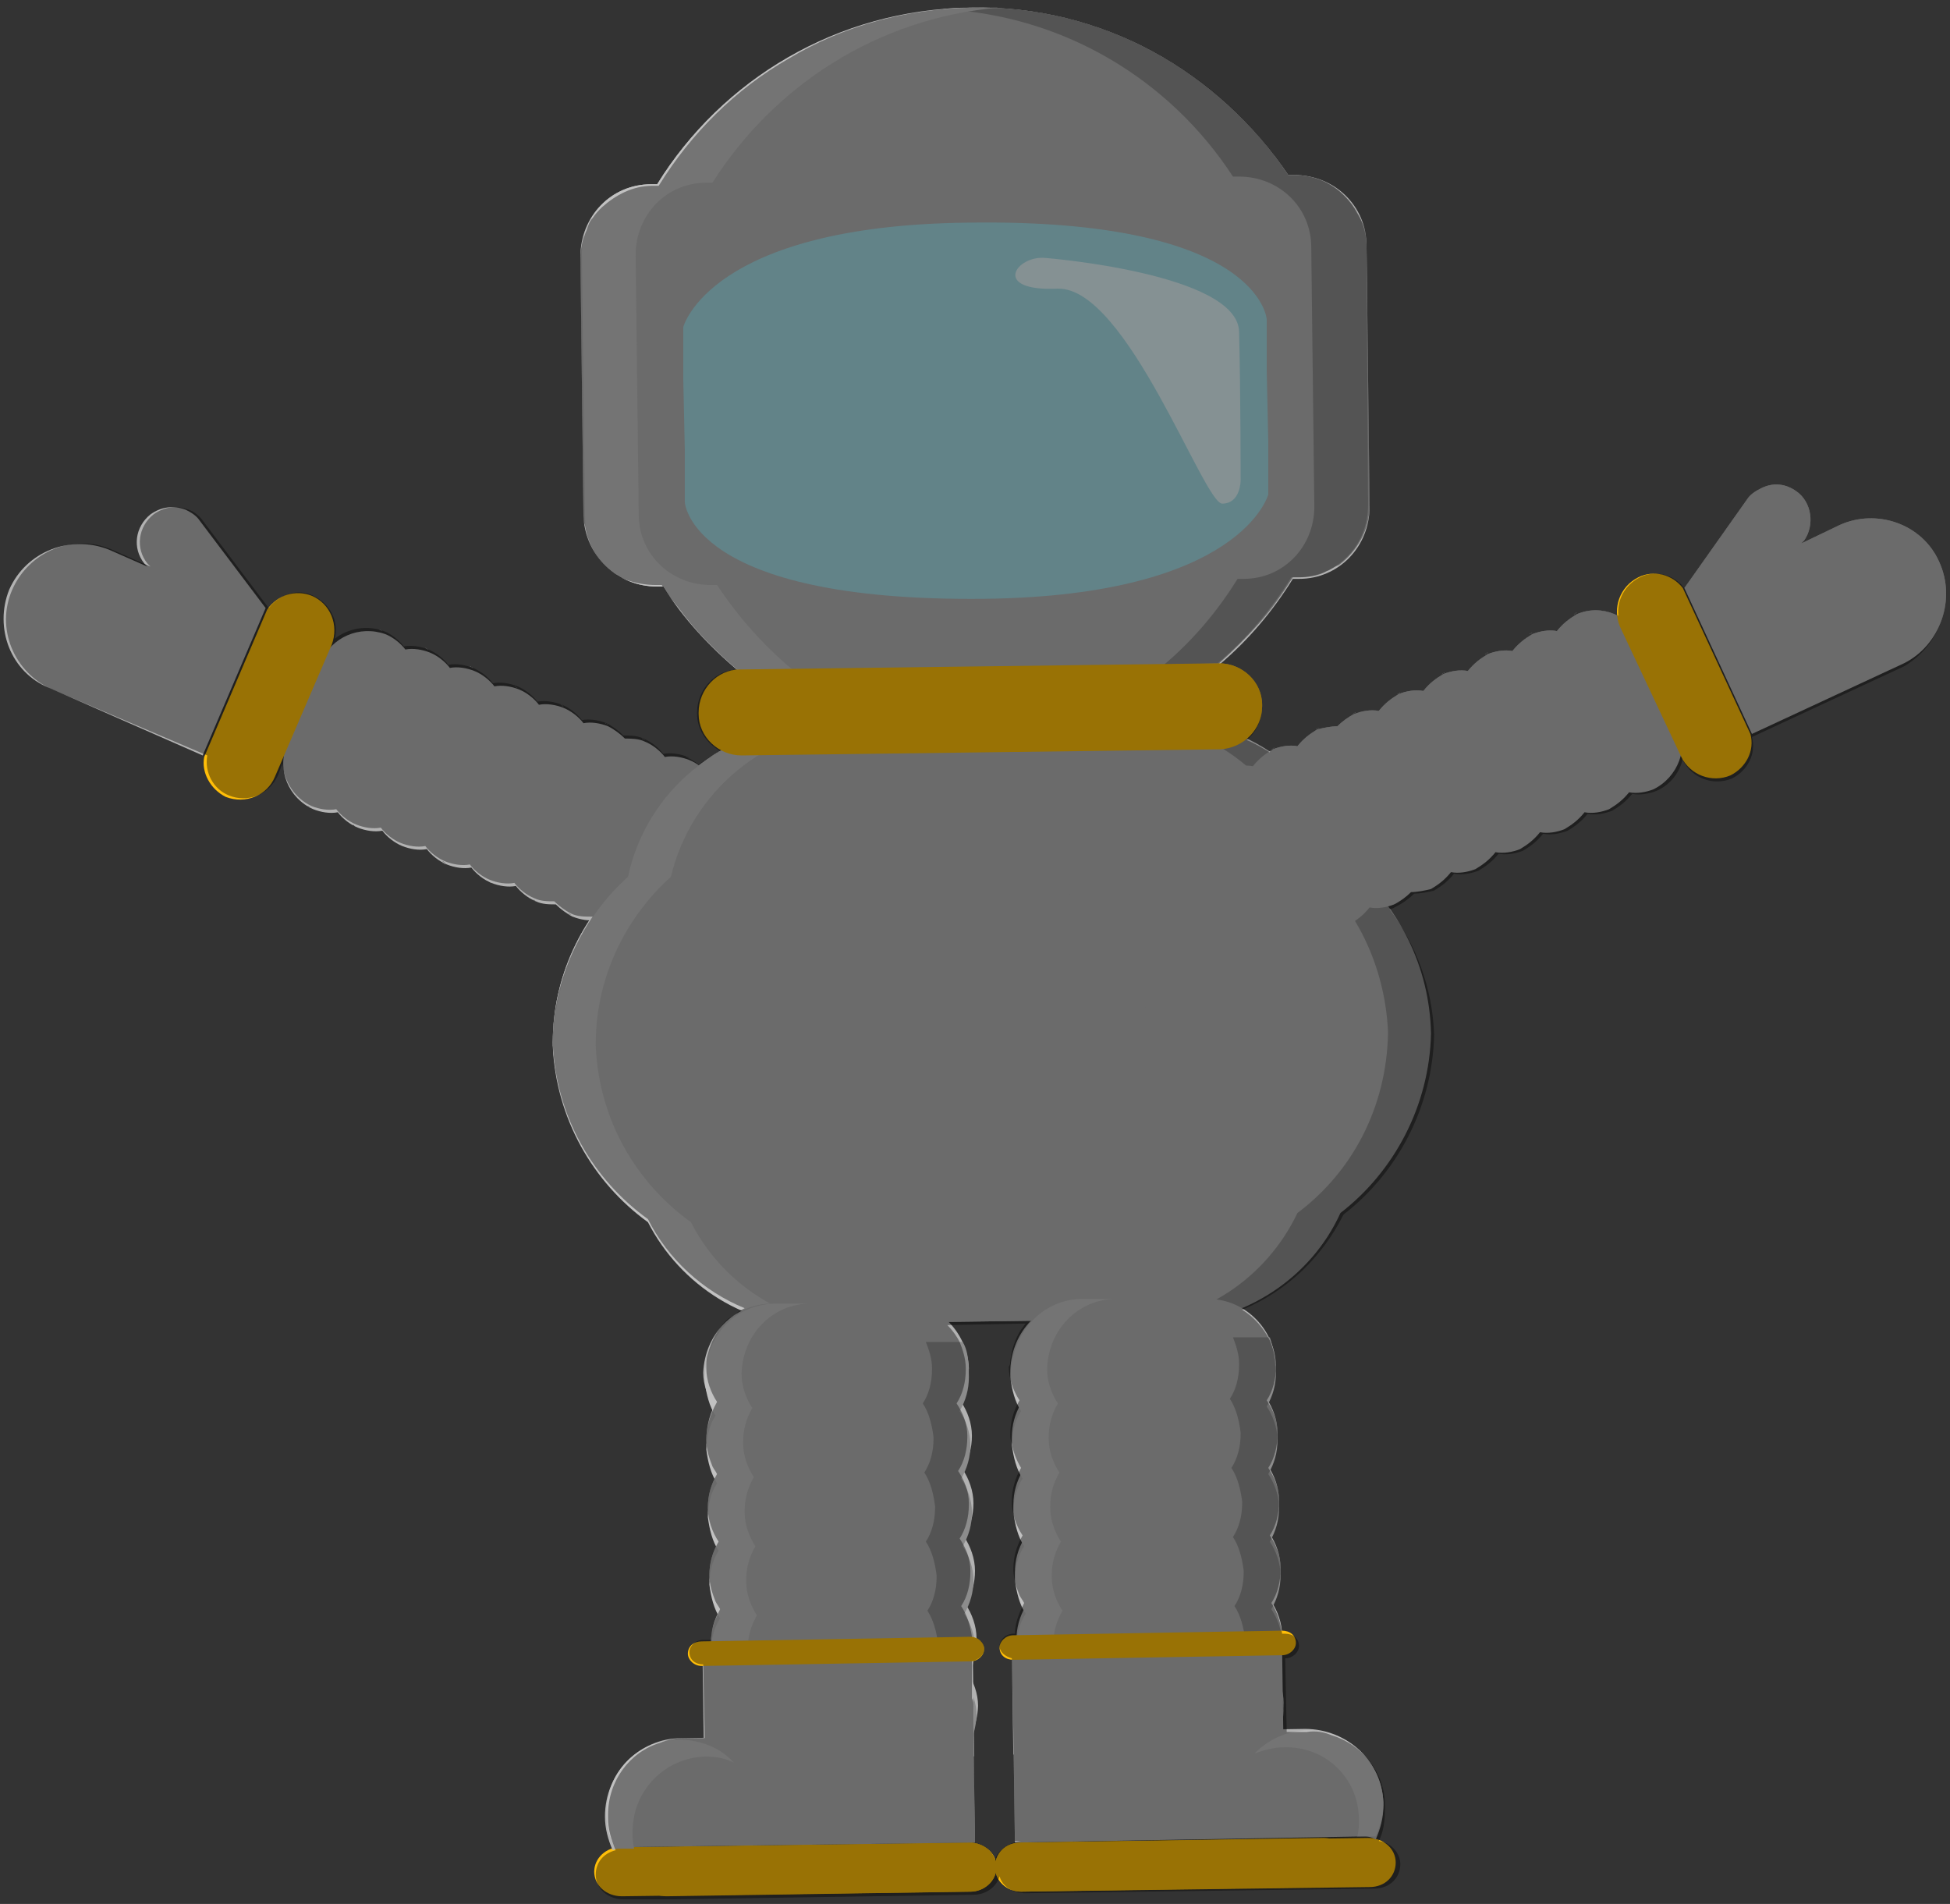 <?xml version="1.0" encoding="utf-8"?>
<!-- Generator: Adobe Illustrator 17.1.0, SVG Export Plug-In . SVG Version: 6.00 Build 0)  -->
<!DOCTYPE svg PUBLIC "-//W3C//DTD SVG 1.1//EN" "http://www.w3.org/Graphics/SVG/1.1/DTD/svg11.dtd">
<svg version="1.1" id="Layer_1" xmlns="http://www.w3.org/2000/svg" xmlns:xlink="http://www.w3.org/1999/xlink" x="0px" y="0px"
	 viewBox="0 0 127 124" enable-background="new 0 0 127 124" xml:space="preserve">
<rect x="0" y="0" width="127" height="124" fill="#333333" stroke="none"/>
<g>
	<g>
		<g>
			<path fill="#B2B2B2" d="M39.6,47.2C39.6,47.2,39.5,47.2,39.6,47.2c-0.1,0-0.1-0.1-0.2-0.1L39.6,47.2z"/>
			<path fill="#B2B2B2" d="M34.7,58.6C34.7,58.6,34.7,58.6,34.7,58.6c0.1,0,0.1,0.1,0.2,0.1L34.7,58.6z"/>
			<path fill="#B2B2B2" d="M31.8,57.4C31.8,57.4,31.8,57.4,31.8,57.4c0.1,0,0.1,0.1,0.2,0.1L31.8,57.4z"/>
			<path fill="#B2B2B2" d="M36.7,46C36.6,46,36.6,45.9,36.7,46c-0.1,0-0.1-0.1-0.2-0.1L36.7,46z"/>
			<path fill="#B2B2B2" d="M33.7,44.8C33.7,44.7,33.7,44.7,33.7,44.8c-0.1,0-0.1-0.1-0.2-0.1L33.7,44.8z"/>
			<path fill="#B2B2B2" d="M28.8,56.2C28.8,56.2,28.9,56.2,28.8,56.2c0.1,0,0.1,0.1,0.2,0.1L28.8,56.2z"/>
			<path fill="#B2B2B2" d="M30.8,43.5C30.8,43.5,30.7,43.5,30.8,43.5c-0.1,0-0.1-0.1-0.2-0.1L30.8,43.5z"/>
			<path fill="#B2B2B2" d="M25.9,55C25.9,55,25.9,55,25.9,55C26,55,26,55,26.1,55L25.9,55z"/>
			<path fill="#B2B2B2" d="M27.9,42.3C27.8,42.3,27.8,42.3,27.9,42.3c-0.1,0-0.1-0.1-0.2-0.1L27.9,42.3z"/>
			<path fill="#B2B2B2" d="M23,53.7C23,53.8,23,53.8,23,53.7c0.1,0,0.1,0.1,0.2,0.1L23,53.7z"/>
			<path fill="#B2B2B2" d="M24.9,41.1C24.9,41.1,24.9,41.1,24.9,41.1c-0.1,0-0.1-0.1-0.2-0.1L24.9,41.1z"/>
			<path fill="#B2B2B2" d="M20,52.5C20,52.5,20.1,52.6,20,52.5c0.1,0,0.1,0.1,0.2,0.1L20,52.5z"/>
			<path fill="#B2B2B2" d="M56.7,54.2C56.6,54.2,56.6,54.2,56.7,54.2c-0.1,0-0.1-0.1-0.2-0.1L56.7,54.2z"/>
			<path fill="#B2B2B2" d="M51.7,65.6C51.8,65.6,51.8,65.6,51.7,65.6c0.1,0,0.1,0.1,0.2,0.1L51.7,65.6z"/>
			<path fill="#B2B2B2" d="M58.3,58.4L56,63.9c-0.7,1.6-2.5,2.4-4.2,1.8c-0.5-0.2-1-0.6-1.3-1c-0.5,0.1-1.1,0-1.6-0.2
				c-0.5-0.2-1-0.6-1.3-1c-0.5,0.1-1.1,0-1.6-0.2c-0.5-0.2-1-0.6-1.3-1c-0.5,0.1-1.1,0-1.6-0.2c-0.5-0.2-1-0.6-1.3-1
				c-0.5,0.1-1.1,0-1.6-0.2c-0.5-0.2-1-0.6-1.3-1c-0.5,0.1-1.1,0-1.6-0.2c-0.4-0.2-0.8-0.5-1.1-0.8c-0.4,0-0.9,0-1.3-0.2
				c-0.5-0.2-1-0.6-1.3-1c-0.5,0.1-1.1,0-1.6-0.2c-0.5-0.2-1-0.6-1.3-1c-0.5,0.1-1.1,0-1.6-0.2c-0.5-0.2-1-0.6-1.3-1
				c-0.5,0.1-1.1,0-1.6-0.2c-0.5-0.2-1-0.6-1.3-1c-0.5,0.1-1.1,0-1.6-0.2c-0.5-0.2-1-0.6-1.3-1c-0.5,0.1-1.1,0-1.6-0.2
				c-1.6-0.7-2.4-2.6-1.7-4.2l2.2-5.4c0.7-1.6,2.5-2.4,4.2-1.8c0.5,0.2,1,0.6,1.3,1c0.5-0.1,1.1,0,1.6,0.2c0.5,0.2,1,0.6,1.3,1
				c0.5-0.1,1.1,0,1.6,0.2c0.5,0.2,1,0.6,1.3,1c0.5-0.1,1.1,0,1.6,0.2c0.5,0.2,1,0.6,1.3,1c0.5-0.1,1.1,0,1.6,0.2
				c0.5,0.2,1,0.6,1.3,1c0.5-0.1,1.1,0,1.6,0.2c0.4,0.2,0.8,0.5,1.1,0.8c0.4,0,0.9,0,1.3,0.2c0.5,0.2,1,0.6,1.3,1
				c0.5-0.1,1.1,0,1.6,0.2c0.5,0.2,1,0.6,1.3,1c0.5-0.1,1.1,0,1.6,0.2c0.5,0.2,1,0.6,1.3,1c0.5-0.1,1.1,0,1.6,0.2
				c0.5,0.2,1,0.6,1.3,1c0.5-0.1,1.1,0,1.6,0.2c0.5,0.2,1,0.6,1.3,1c0.5-0.1,1.1,0,1.6,0.2C58.2,54.9,58.9,56.8,58.3,58.4z"/>
			<path fill="#B2B2B2" d="M48.8,64.4C48.8,64.4,48.9,64.4,48.8,64.4c0.1,0,0.1,0.1,0.2,0.1L48.8,64.4z"/>
			<path fill="#B2B2B2" d="M53.7,53C53.7,53,53.7,53,53.7,53c-0.1,0-0.1-0.1-0.2-0.1L53.7,53z"/>
			<path fill="#B2B2B2" d="M50.8,51.8C50.8,51.8,50.7,51.8,50.8,51.8c-0.1,0-0.1-0.1-0.2-0.1L50.8,51.8z"/>
			<path fill="#B2B2B2" d="M45.9,63.2C45.9,63.2,45.9,63.2,45.9,63.2c0.1,0,0.1,0.1,0.2,0.1L45.9,63.2z"/>
			<path fill="#B2B2B2" d="M47.9,50.6C47.8,50.6,47.8,50.6,47.9,50.6c-0.1,0-0.1-0.1-0.2-0.1L47.9,50.6z"/>
			<path fill="#B2B2B2" d="M42.9,62C43,62,43,62,42.9,62c0.1,0,0.1,0.1,0.2,0.1L42.9,62z"/>
			<path fill="#B2B2B2" d="M44.9,49.4C44.9,49.4,44.9,49.4,44.9,49.4c-0.1,0-0.1-0.1-0.2-0.1L44.9,49.4z"/>
			<path fill="#B2B2B2" d="M40,60.8C40,60.8,40.1,60.8,40,60.8c0.1,0,0.1,0.1,0.2,0.1L40,60.8z"/>
			<path fill="#B2B2B2" d="M42,48.2C42,48.2,41.9,48.1,42,48.2c-0.1,0-0.1-0.1-0.2-0.1L42,48.2z"/>
			<path fill="#B2B2B2" d="M37.1,59.6C37.1,59.6,37.1,59.6,37.1,59.6c0.1,0,0.1,0.1,0.2,0.1L37.1,59.6z"/>
		</g>
		<g>
			<path d="M14.3,49l3.7-8.6c0.3-0.8,1.2-1.1,2-0.8c0.8,0.3,1.1,1.2,0.8,2L17,50.2c-0.3,0.8-1.2,1.1-2,0.8
				C14.3,50.6,13.9,49.8,14.3,49z"/>
			<path fill="#B2B2B2" d="M0.6,38.4c1.1-2.5,4-3.6,6.5-2.6l2.5,1.1l-0.2-0.2c-0.8-1-0.6-2.4,0.4-3.2c0.7-0.5,1.5-0.6,2.3-0.3
				c0.4,0.2,0.7,0.4,0.9,0.7l4.3,5.7l-4.1,9.6L3.2,44.8C0.7,43.8-0.4,40.9,0.6,38.4z"/>
			<path fill="#FFBE08" d="M20.3,38.8c1.2,0.5,1.8,1.9,1.3,3.2l-3.7,8.6c-0.5,1.2-1.9,1.8-3.2,1.3c-1-0.5-1.6-1.6-1.4-2.6l4.1-9.6
				C18.1,38.7,19.3,38.4,20.3,38.8z"/>
		</g>
		<g>
			<path fill="#B2B2B2" d="M35.9,68.5c0-0.1,0-0.3,0-0.4c0-0.1,0-0.3,0-0.4L35.9,68.5z"/>
			<path fill="#B2B2B2" d="M93.1,66.8c0,0.1,0,0.3,0,0.4c0,0.1,0,0.3,0,0.4L93.1,66.8z"/>
			<path fill="#B2B2B2" d="M87.9,56.4c-1.4-5.5-6.4-9.6-12.3-9.5l-22.6,0.3c-5.9,0.1-10.8,4.3-12.1,9.8c-3,2.7-4.9,6.6-4.9,10.9
				c0.2,4.8,2.6,8.9,6.2,11.5c2.1,4.1,6.4,6.9,11.3,6.8l22.6-0.3c4.9-0.1,9.2-3,11.1-7.2c3.5-2.7,5.8-7,5.9-11.7
				C92.9,62.9,90.9,59.1,87.9,56.4z"/>
		</g>
		<g>
			<path fill="#B2B2B2" d="M35.9,68.5c0-0.1,0-0.3,0-0.4c0-0.1,0-0.3,0-0.4L35.9,68.5z"/>
			<path fill="#B2B2B2" d="M93.1,66.8c0,0.1,0,0.3,0,0.4c0,0.1,0,0.3,0,0.4L93.1,66.8z"/>
			<path fill="#B2B2B2" d="M87.9,56.4c-1.4-5.5-6.4-9.6-12.3-9.5l-22.6,0.3c-5.9,0.1-10.8,4.3-12.1,9.8c-3,2.7-4.9,6.6-4.9,10.9
				c0.2,4.8,2.6,8.9,6.2,11.5c2.1,4.1,6.4,6.9,11.3,6.8l22.6-0.3c4.9-0.1,9.2-3,11.1-7.2c3.5-2.7,5.8-7,5.9-11.7
				C92.9,62.9,90.9,59.1,87.9,56.4z"/>
		</g>
		<path fill="#8C8C8C" d="M88,56.4c-1.4-5.5-6.4-9.6-12.3-9.5l-2.8,0c5.9-0.1,11,4,12.3,9.5c3.1,2.6,5,6.5,5.2,10.8
			c0-0.1,0-0.3,0-0.4l0,0.9c0-0.1,0-0.3,0-0.4c-0.1,4.8-2.3,9-5.9,11.7c-2,4.2-6.2,7.1-11.1,7.2l2.8,0c4.9-0.1,9.2-3,11.1-7.2
			c3.5-2.7,5.8-7,5.9-11.7C93.1,62.9,91.1,59.1,88,56.4z"/>
		<path fill="#C1C1C1" d="M40.9,57.1c1.2-5.6,6.1-9.7,12.1-9.8l2.8,0c-5.9,0.1-10.8,4.3-12.1,9.8c-3,2.7-4.9,6.6-4.9,10.9
			c0-0.1,0-0.3,0-0.4l0,0.9c0-0.1,0-0.3,0-0.4c0.2,4.8,2.6,8.9,6.2,11.5c2.1,4.1,6.4,6.9,11.3,6.8l-2.8,0c-4.9,0.1-9.2-2.7-11.3-6.8
			c-3.6-2.6-6-6.8-6.2-11.5C36.1,63.7,37.9,59.8,40.9,57.1z"/>
		<path fill="#B2B2B2" d="M42.8,38.2l0.4,0c1.4,2.1,3,3.9,4.9,5.5l31.3-0.4c1.9-1.6,3.5-3.5,4.8-5.6l0.4,0c2.6,0,4.6-2.1,4.6-4.7
			L89,16c0-2.6-2.1-4.6-4.7-4.6l-0.4,0C79.4,4.7,71.8,0.3,63.2,0.5S47,5.2,42.8,12l-0.4,0c-2.6,0-4.6,2.1-4.6,4.7l0.2,16.9
			C38.1,36.2,40.2,38.2,42.8,38.2z"/>
		<path fill="#8C8C8C" d="M84.3,11.4l-0.4,0C79.4,4.7,71.8,0.3,63.2,0.5c-0.6,0-1.2,0-1.8,0.1C69.3,1,76.2,5.2,80.3,11.5l0.4,0
			c2.6,0,4.7,2,4.7,4.6l0.2,16.9c0,2.6-2,4.7-4.6,4.7l-0.4,0c-1.3,2.1-2.9,4-4.8,5.6l3.5-0.1c1.9-1.6,3.5-3.5,4.8-5.6l0.4,0
			c2.6,0,4.6-2.1,4.6-4.7L89,16C88.9,13.4,86.8,11.4,84.3,11.4z"/>
		<path fill="#C1C1C1" d="M42.4,12l0.4,0C47,5.2,54.5,0.6,63.2,0.5c0.6,0,1.2,0,1.8,0c-7.9,0.7-14.6,5.1-18.6,11.4l-0.4,0
			c-2.6,0-4.6,2.1-4.6,4.7l0.2,16.9c0,2.6,2.1,4.6,4.7,4.6l0.4,0c1.4,2.1,3,3.9,4.9,5.5l-3.5,0.1c-1.9-1.6-3.6-3.4-4.9-5.5l-0.4,0
			c-2.6,0-4.7-2-4.7-4.6l-0.2-16.9C37.8,14.1,39.8,12,42.4,12z"/>
		<path fill="#A3DAE3" d="M63,14.5c-16.8,0.2-18.5,6.8-18.5,6.8s0,0.3,0,0.9c0,0.6,0,1.5,0,2.5l0.1,4.6l0,2.5c0,0.5,0,0.9,0,0.9
			s0.3,6.5,19.5,6.3c16.8-0.2,18.5-6.8,18.5-6.8s0-0.3,0-0.9l0-2.5l-0.1-4.6c0-1,0-1.9,0-2.5c0-0.5,0-0.9,0-0.9S82.1,14.2,63,14.5z"
			/>
		<path fill="#FFBE08" d="M79.5,48.8l-31.2,0.4c-1.5,0-2.8-1.2-2.8-2.7l0-0.1c0-1.5,1.2-2.8,2.7-2.8l31.2-0.4c1.5,0,2.8,1.2,2.8,2.7
			l0,0.1C82.2,47.5,81,48.7,79.5,48.8z"/>
		<path opacity="0.63" fill="#FFFFFF" d="M68.1,16.8c0,0,12.5,1,12.6,4.8c0.1,3.8,0.1,9.7,0.1,9.7s0,1.5-1.2,1.5
			c-1.2,0-6.2-14.1-10.7-14C64.5,19,66.2,16.6,68.1,16.8z"/>
		<g>
			<g>
				<path fill="#B2B2B2" d="M88.1,46.5C88.1,46.5,88.1,46.5,88.1,46.5c0.1,0,0.1-0.1,0.2-0.1L88.1,46.5z"/>
				<path fill="#B2B2B2" d="M93.3,57.7C93.3,57.8,93.2,57.8,93.3,57.7c-0.1,0-0.1,0.1-0.2,0.1L93.3,57.7z"/>
				<path fill="#B2B2B2" d="M96.2,56.5C96.2,56.5,96.1,56.5,96.2,56.5c-0.1,0-0.1,0.1-0.2,0.1L96.2,56.5z"/>
				<path fill="#B2B2B2" d="M91,45.2C91,45.2,91,45.2,91,45.2c0.1,0,0.1-0.1,0.2-0.1L91,45.2z"/>
				<path fill="#B2B2B2" d="M93.9,43.9C93.9,43.9,93.9,43.9,93.9,43.9c0.1,0,0.1-0.1,0.2-0.1L93.9,43.9z"/>
				<path fill="#B2B2B2" d="M99.1,55.2C99.1,55.2,99,55.2,99.1,55.2c-0.1,0-0.1,0.1-0.2,0.1L99.1,55.2z"/>
				<path fill="#B2B2B2" d="M96.7,42.6C96.8,42.6,96.8,42.6,96.7,42.6c0.1,0,0.1-0.1,0.2-0.1L96.7,42.6z"/>
				<path fill="#B2B2B2" d="M102,53.9C102,53.9,101.9,53.9,102,53.9c-0.1,0-0.1,0.1-0.2,0.1L102,53.9z"/>
				<path fill="#B2B2B2" d="M99.6,41.3C99.7,41.3,99.7,41.3,99.6,41.3c0.1,0,0.1-0.1,0.2-0.1L99.6,41.3z"/>
				<path fill="#B2B2B2" d="M104.9,52.6C104.9,52.6,104.8,52.6,104.9,52.6c-0.1,0-0.1,0.1-0.2,0.1L104.9,52.6z"/>
				<path fill="#B2B2B2" d="M102.5,40C102.6,40,102.6,40,102.5,40c0.1,0,0.1-0.1,0.2-0.1L102.5,40z"/>
				<path fill="#B2B2B2" d="M107.8,51.3C107.8,51.3,107.7,51.3,107.8,51.3c-0.1,0-0.1,0.1-0.2,0.1L107.8,51.3z"/>
				<path fill="#B2B2B2" d="M71.2,54C71.2,54,71.3,54,71.2,54c0.1,0,0.1-0.1,0.2-0.1L71.2,54z"/>
				<path fill="#B2B2B2" d="M76.5,65.3C76.4,65.3,76.4,65.3,76.5,65.3c-0.1,0-0.1,0.1-0.2,0.1L76.5,65.3z"/>
				<path fill="#B2B2B2" d="M69.7,58.3l2.4,5.4c0.7,1.6,2.6,2.4,4.2,1.7c0.5-0.3,0.9-0.6,1.3-1.1c0.5,0.1,1.1,0,1.6-0.2
					c0.5-0.3,0.9-0.6,1.3-1.1c0.5,0.1,1.1,0,1.6-0.2c0.5-0.3,0.9-0.6,1.3-1.1c0.5,0.1,1.1,0,1.6-0.2c0.5-0.3,0.9-0.6,1.3-1.1
					c0.5,0.1,1.1,0,1.6-0.2c0.5-0.3,0.9-0.6,1.3-1.1c0.5,0.1,1.1,0,1.6-0.2c0.4-0.2,0.8-0.5,1.1-0.8c0.4,0,0.9-0.1,1.3-0.2
					c0.5-0.3,0.9-0.6,1.3-1.1c0.5,0.1,1.1,0,1.6-0.2c0.5-0.3,0.9-0.6,1.3-1.1c0.5,0.1,1.1,0,1.6-0.2c0.5-0.3,0.9-0.6,1.3-1.1
					c0.5,0.1,1.1,0,1.6-0.2c0.5-0.3,0.9-0.6,1.3-1.1c0.5,0.1,1.1,0,1.6-0.2c0.5-0.3,0.9-0.6,1.3-1.1c0.5,0.1,1.1,0,1.6-0.2
					c1.6-0.8,2.3-2.7,1.6-4.3l-2.4-5.4c-0.7-1.6-2.6-2.4-4.2-1.7c-0.5,0.3-0.9,0.6-1.3,1.1c-0.5-0.1-1.1,0-1.6,0.2
					c-0.5,0.3-0.9,0.6-1.3,1.1c-0.5-0.1-1.1,0-1.6,0.2c-0.5,0.3-0.9,0.6-1.3,1.1c-0.5-0.1-1.1,0-1.6,0.2c-0.5,0.3-0.9,0.6-1.3,1.1
					c-0.5-0.1-1.1,0-1.6,0.2c-0.5,0.3-0.9,0.6-1.3,1.1c-0.5-0.1-1.1,0-1.6,0.2c-0.4,0.2-0.8,0.5-1.1,0.8c-0.4,0-0.9,0.1-1.3,0.2
					c-0.5,0.3-0.9,0.6-1.3,1.1c-0.5-0.1-1.1,0-1.6,0.2c-0.5,0.3-0.9,0.6-1.3,1.1c-0.5-0.1-1.1,0-1.6,0.2c-0.5,0.3-0.9,0.6-1.3,1.1
					c-0.5-0.1-1.1,0-1.6,0.2c-0.5,0.3-0.9,0.6-1.3,1.1c-0.5-0.1-1.1,0-1.6,0.2c-0.5,0.3-0.9,0.6-1.3,1.1c-0.5-0.1-1.1,0-1.6,0.2
					C69.7,54.7,69,56.6,69.7,58.3z"/>
				<path fill="#B2B2B2" d="M79.4,64C79.3,64,79.3,64,79.4,64c-0.1,0-0.1,0.1-0.2,0.1L79.4,64z"/>
				<path fill="#B2B2B2" d="M74.1,52.7C74.1,52.7,74.2,52.7,74.1,52.7c0.1,0,0.1-0.1,0.2-0.1L74.1,52.7z"/>
				<path fill="#B2B2B2" d="M77,51.4C77,51.4,77.1,51.4,77,51.4c0.1,0,0.1-0.1,0.2-0.1L77,51.4z"/>
				<path fill="#B2B2B2" d="M82.2,62.7C82.2,62.7,82.2,62.7,82.2,62.7c-0.1,0-0.1,0.1-0.2,0.1L82.2,62.7z"/>
				<path fill="#B2B2B2" d="M79.9,50.1C79.9,50.1,80,50.1,79.9,50.1c0.1,0,0.1-0.1,0.2-0.1L79.9,50.1z"/>
				<path fill="#B2B2B2" d="M85.1,61.4C85.1,61.4,85.1,61.4,85.1,61.4c-0.1,0-0.1,0.1-0.2,0.1L85.1,61.4z"/>
				<path fill="#B2B2B2" d="M82.8,48.8C82.8,48.8,82.9,48.8,82.8,48.8c0.1,0,0.1-0.1,0.2-0.1L82.8,48.8z"/>
				<path fill="#B2B2B2" d="M88,60.1C88,60.1,88,60.1,88,60.1c-0.1,0-0.1,0.1-0.2,0.1L88,60.1z"/>
				<path fill="#B2B2B2" d="M85.7,47.5C85.7,47.5,85.8,47.5,85.7,47.5c0.1,0,0.1-0.1,0.2-0.1L85.7,47.5z"/>
				<path fill="#B2B2B2" d="M90.9,58.8C90.9,58.8,90.9,58.8,90.9,58.8c-0.1,0-0.1,0.1-0.2,0.1L90.9,58.8z"/>
			</g>
			<g>
				<path d="M112.3,49.6c-0.7,0.3-1.6,0-2-0.7l-3.9-8.5c-0.3-0.7,0-1.6,0.7-2c0.7-0.3,1.6,0,2,0.7l4,8.5
					C113.3,48.3,113,49.2,112.3,49.6z"/>
				<path fill="#B2B2B2" d="M126.3,36.6c-1.1-2.5-4.1-3.5-6.5-2.4l-2.5,1.2l0.2-0.2c0.7-1,0.5-2.5-0.5-3.2c-0.7-0.5-1.5-0.6-2.3-0.2
					c-0.4,0.2-0.7,0.4-0.9,0.7l-4.1,5.8l4.4,9.5l9.9-4.6C126.4,42,127.4,39,126.3,36.6z"/>
				<path fill="#FFBE08" d="M106.7,37.6c-1.2,0.6-1.7,2-1.2,3.2l4,8.5c0.6,1.2,2,1.7,3.2,1.2c1-0.5,1.6-1.6,1.3-2.7l-4.4-9.5
					C108.9,37.4,107.7,37.1,106.7,37.6z"/>
			</g>
		</g>
		<g>
			<g>
				<path fill="#B2B2B2" d="M63.1,89c0,0,0,0.1,0,0.1c0,0,0,0.1,0,0.1L63.1,89z"/>
				<path fill="#B2B2B2" d="M45.9,89.5c0,0,0-0.1,0-0.1c0,0,0-0.1,0-0.1L45.9,89.5z"/>
				<path fill="#B2B2B2" d="M63.1,89.1c-0.1-2.4-2.1-4.4-4.6-4.3l-8.2,0.1c-2.5,0-4.4,2-4.5,4.5c0,0.8,0.3,1.6,0.7,2.2
					C46.2,92.2,46,93,46,93.8c0,0.8,0.3,1.6,0.7,2.2c-0.4,0.7-0.6,1.4-0.6,2.2c0,0.8,0.3,1.6,0.7,2.2c-0.4,0.7-0.6,1.4-0.6,2.2
					c0,0.8,0.3,1.6,0.7,2.2c-0.4,0.7-0.6,1.4-0.6,2.2c0,0.8,0.3,1.6,0.7,2.2c-0.4,0.7-0.6,1.4-0.6,2.2c0.1,2.4,2.1,4.4,4.6,4.3
					l8.2-0.1c2.5,0,4.4-2,4.5-4.5c0-0.8-0.3-1.6-0.7-2.2c0.4-0.7,0.6-1.4,0.6-2.2c0-0.8-0.3-1.6-0.7-2.2c0.4-0.7,0.6-1.4,0.6-2.2
					c0-0.8-0.3-1.6-0.7-2.2c0.4-0.7,0.6-1.4,0.6-2.2c0-0.8-0.3-1.6-0.7-2.2c0.4-0.7,0.6-1.4,0.6-2.2c0-0.8-0.3-1.6-0.7-2.2
					C62.9,90.7,63.1,89.9,63.1,89.1z"/>
				<path fill="#B2B2B2" d="M46,93.9c0,0,0-0.1,0-0.1c0,0,0-0.1,0-0.1L46,93.9z"/>
				<path fill="#B2B2B2" d="M63.2,93.4c0,0,0,0.1,0,0.1c0,0,0,0.1,0,0.1L63.2,93.4z"/>
				<path fill="#B2B2B2" d="M63.3,97.8c0,0,0,0.1,0,0.1c0,0,0,0.1,0,0.1L63.3,97.8z"/>
				<path fill="#B2B2B2" d="M46,98.3c0,0,0-0.1,0-0.1c0,0,0-0.1,0-0.1L46,98.3z"/>
				<path fill="#B2B2B2" d="M63.3,102.2c0,0,0,0.1,0,0.1c0,0,0,0.1,0,0.1L63.3,102.2z"/>
				<path fill="#B2B2B2" d="M46.1,102.7c0,0,0-0.1,0-0.1c0,0,0-0.1,0-0.1L46.1,102.7z"/>
				<path fill="#B2B2B2" d="M63.4,106.6c0,0,0,0.1,0,0.1c0,0,0,0.1,0,0.1L63.4,106.6z"/>
				<path fill="#B2B2B2" d="M46.2,107.1c0,0,0-0.1,0-0.1c0,0,0-0.1,0-0.1L46.2,107.1z"/>
				<path fill="#B2B2B2" d="M63.4,111c0,0,0,0.1,0,0.1c0,0,0,0.1,0,0.1L63.4,111z"/>
				<path fill="#B2B2B2" d="M46.2,111.5c0,0,0-0.1,0-0.1c0,0,0-0.1,0-0.1L46.2,111.5z"/>
			</g>
			<path fill="#C1C1C1" d="M50.4,84.9l2.4,0c-2.5,0-4.4,2-4.5,4.5c0,0,0-0.1,0-0.1l0,0.3c0,0,0-0.1,0-0.1c0,0.8,0.3,1.6,0.7,2.2
				c-0.4,0.7-0.6,1.4-0.6,2.2c0,0,0-0.1,0-0.1l0,0.3c0,0,0-0.1,0-0.1c0,0.8,0.3,1.6,0.7,2.2c-0.4,0.7-0.6,1.4-0.6,2.2
				c0,0,0-0.1,0-0.1l0,0.3c0,0,0-0.1,0-0.1c0,0.8,0.3,1.6,0.7,2.2c-0.4,0.7-0.6,1.4-0.6,2.2c0,0,0-0.1,0-0.1l0,0.3c0,0,0-0.1,0-0.1
				c0,0.8,0.3,1.6,0.7,2.2c-0.4,0.7-0.6,1.4-0.6,2.2c0,0,0-0.1,0-0.1l0,0.3c0,0,0-0.1,0-0.1c0,0.8,0.3,1.6,0.7,2.2
				c-0.4,0.7-0.6,1.4-0.6,2.2c0,0,0-0.1,0-0.1l0,0.3c0,0,0-0.1,0-0.1c0.1,2.4,2.1,4.4,4.6,4.3l-2.4,0c-2.5,0-4.5-1.9-4.6-4.3
				c0-0.8,0.2-1.6,0.6-2.2c-0.4-0.6-0.6-1.4-0.7-2.2c0-0.8,0.2-1.6,0.6-2.2c-0.4-0.6-0.6-1.4-0.7-2.2c0-0.8,0.2-1.6,0.6-2.2
				c-0.4-0.6-0.6-1.4-0.7-2.2c0-0.8,0.2-1.6,0.6-2.2c-0.4-0.6-0.6-1.4-0.7-2.2c0-0.8,0.2-1.6,0.6-2.2c-0.4-0.6-0.6-1.4-0.7-2.2
				C45.9,86.9,47.9,85,50.4,84.9z"/>
			<path fill="#8C8C8C" d="M62.7,87.4l-2.4,0c0.2,0.5,0.4,1.1,0.4,1.7c0,0,0-0.1,0-0.1l0,0.3c0,0,0-0.1,0-0.1c0,0.8-0.2,1.6-0.6,2.2
				c0.4,0.6,0.6,1.4,0.7,2.2c0,0,0-0.1,0-0.1l0,0.3c0,0,0-0.1,0-0.1c0,0.8-0.2,1.6-0.6,2.2c0.4,0.6,0.6,1.4,0.7,2.2c0,0,0-0.1,0-0.1
				l0,0.3c0,0,0-0.1,0-0.1c0,0.8-0.2,1.6-0.6,2.2c0.4,0.6,0.6,1.4,0.7,2.2c0,0,0-0.1,0-0.1l0,0.3c0,0,0-0.1,0-0.1
				c0,0.8-0.2,1.6-0.6,2.2c0.4,0.6,0.6,1.4,0.7,2.2c0,0,0-0.1,0-0.1l0,0.3c0,0,0-0.1,0-0.1c0,0.8-0.2,1.6-0.6,2.2
				c0.4,0.6,0.6,1.4,0.7,2.2c0,0,0-0.1,0-0.1l0,0.3c0,0,0-0.1,0-0.1c0,2.4-2,4.4-4.5,4.5l2.4,0c2.5,0,4.4-2,4.5-4.5
				c0-0.8-0.3-1.6-0.7-2.2c0.4-0.7,0.6-1.4,0.6-2.2c0-0.8-0.3-1.6-0.7-2.2c0.4-0.7,0.6-1.4,0.6-2.2c0-0.8-0.3-1.6-0.7-2.2
				c0.4-0.7,0.6-1.4,0.6-2.2c0-0.8-0.3-1.6-0.7-2.2c0.4-0.7,0.6-1.4,0.6-2.2c0-0.8-0.3-1.6-0.7-2.2c0.4-0.7,0.6-1.4,0.6-2.2
				C63.1,88.5,63,87.9,62.7,87.4z"/>
		</g>
		
			<rect x="60.3" y="108.2" transform="matrix(1 -1.435587e-02 1.435587e-02 1 -1.632 0.9)" fill="#8C8C8C" width="3.1" height="11.8"/>
		<g>
			<g>
				<path fill="#FFBE08" d="M63.2,123.2l-19.8,0.3c-1,0-1.8-0.7-1.8-1.6l0,0c0-0.9,0.8-1.6,1.7-1.6l19.8-0.3c1,0,1.8,0.7,1.8,1.6
					l0,0C64.9,122.5,64.1,123.2,63.2,123.2z"/>
				<g>
					<path fill="#FFBE08" d="M63.2,123.2l-22.7,0.3c-1,0-1.8-0.7-1.8-1.6l0,0c0-0.9,0.8-1.6,1.7-1.6l22.7-0.3c1,0,1.8,0.7,1.8,1.6
						l0,0C64.9,122.5,64.1,123.2,63.2,123.2z"/>
					<path fill="#B2B2B2" d="M40.7,120.3l22.7-0.3c0,0,0.1,0,0.1,0l-0.1-7.1l-19,0.3c-2.8,0-5,2.3-5,5.1c0,0.8,0.2,1.5,0.5,2.2
						C40.2,120.4,40.4,120.3,40.7,120.3z"/>
					
						<rect x="45.8" y="108.2" transform="matrix(1 -1.435587e-02 1.435587e-02 1 -1.592 0.795)" fill="#B2B2B2" width="17.6" height="6.3"/>
					<path fill="#FFBE08" d="M63.2,108.2l-17.5,0.3c-0.5,0-0.9-0.4-0.9-0.8l0,0c0-0.5,0.4-0.8,0.9-0.8l17.5-0.3
						c0.5,0,0.9,0.4,0.9,0.8l0,0C64.1,107.8,63.7,108.2,63.2,108.2z"/>
				</g>
			</g>
			<path fill="#C1C1C1" d="M44.2,113.3c-2.7,0-4.8,2.2-4.7,4.9c0,0.8,0.2,1.5,0.6,2.2l1.2,0c-0.1-0.4-0.1-0.7-0.1-1.1
				c0-2.7,2.1-4.8,4.7-4.9c0.7,0,1.3,0.1,1.9,0.4C46.9,113.8,45.6,113.3,44.2,113.3z"/>
		</g>
		<g>
			<g>
				<path fill="#B2B2B2" d="M83.1,88.7c0,0,0,0.1,0,0.1c0,0,0,0.1,0,0.1L83.1,88.7z"/>
				<path fill="#B2B2B2" d="M65.9,89.2c0,0,0-0.1,0-0.1c0,0,0-0.1,0-0.1L65.9,89.2z"/>
				<path fill="#B2B2B2" d="M83.1,88.9c-0.1-2.4-2.1-4.4-4.6-4.3l-8.2,0.1c-2.5,0-4.4,2-4.5,4.5c0,0.8,0.3,1.6,0.7,2.2
					c-0.4,0.7-0.6,1.4-0.6,2.2c0,0.8,0.3,1.6,0.7,2.2c-0.4,0.7-0.6,1.4-0.6,2.2c0,0.8,0.3,1.6,0.7,2.2c-0.4,0.7-0.6,1.4-0.6,2.2
					c0,0.8,0.3,1.6,0.7,2.2c-0.4,0.7-0.6,1.4-0.6,2.2c0,0.8,0.3,1.6,0.7,2.2c-0.4,0.7-0.6,1.4-0.6,2.2c0.1,2.4,2.1,4.4,4.6,4.3
					l8.2-0.1c2.5,0,4.4-2,4.5-4.5c0-0.8-0.3-1.6-0.7-2.2c0.4-0.7,0.6-1.4,0.6-2.2c0-0.8-0.3-1.6-0.7-2.2c0.4-0.7,0.6-1.4,0.6-2.2
					c0-0.8-0.3-1.6-0.7-2.2c0.4-0.7,0.6-1.4,0.6-2.2c0-0.8-0.3-1.6-0.7-2.2c0.4-0.7,0.6-1.4,0.6-2.2c0-0.8-0.3-1.6-0.7-2.2
					C82.8,90.4,83.1,89.7,83.1,88.9z"/>
				<path fill="#B2B2B2" d="M65.9,93.6c0,0,0-0.1,0-0.1c0,0,0-0.1,0-0.1L65.9,93.6z"/>
				<path fill="#B2B2B2" d="M83.1,93.1c0,0,0,0.1,0,0.1c0,0,0,0.1,0,0.1L83.1,93.1z"/>
				<path fill="#B2B2B2" d="M83.2,97.5c0,0,0,0.1,0,0.1c0,0,0,0.1,0,0.1L83.2,97.5z"/>
				<path fill="#B2B2B2" d="M66,98c0,0,0-0.1,0-0.1c0,0,0-0.1,0-0.1L66,98z"/>
				<path fill="#B2B2B2" d="M83.3,101.9c0,0,0,0.1,0,0.1c0,0,0,0.1,0,0.1L83.3,101.9z"/>
				<path fill="#B2B2B2" d="M66,102.4c0,0,0-0.1,0-0.1c0,0,0-0.1,0-0.1L66,102.4z"/>
				<path fill="#B2B2B2" d="M83.3,106.3c0,0,0,0.1,0,0.1c0,0,0,0.1,0,0.1L83.3,106.3z"/>
				<path fill="#B2B2B2" d="M66.1,106.8c0,0,0-0.1,0-0.1c0,0,0-0.1,0-0.1L66.1,106.8z"/>
				<path fill="#B2B2B2" d="M83.4,110.7c0,0,0,0.1,0,0.1c0,0,0,0.1,0,0.1L83.4,110.7z"/>
				<path fill="#B2B2B2" d="M66.2,111.2c0,0,0-0.1,0-0.1c0,0,0-0.1,0-0.1L66.2,111.2z"/>
			</g>
			<path fill="#C1C1C1" d="M70.3,84.6l2.4,0c-2.5,0-4.4,2-4.5,4.5c0,0,0-0.1,0-0.1l0,0.3c0,0,0-0.1,0-0.1c0,0.8,0.3,1.6,0.7,2.2
				c-0.4,0.7-0.6,1.4-0.6,2.2c0,0,0-0.1,0-0.1l0,0.3c0,0,0-0.1,0-0.1c0,0.8,0.3,1.6,0.7,2.2c-0.4,0.7-0.6,1.4-0.6,2.2
				c0,0,0-0.1,0-0.1l0,0.3c0,0,0-0.1,0-0.1c0,0.8,0.3,1.6,0.7,2.2c-0.4,0.7-0.6,1.4-0.6,2.2c0,0,0-0.1,0-0.1l0,0.3c0,0,0-0.1,0-0.1
				c0,0.8,0.3,1.6,0.7,2.2c-0.4,0.7-0.6,1.4-0.6,2.2c0,0,0-0.1,0-0.1l0,0.3c0,0,0-0.1,0-0.1c0,0.8,0.3,1.6,0.7,2.2
				c-0.4,0.7-0.6,1.4-0.6,2.2c0,0,0-0.1,0-0.1l0,0.3c0,0,0-0.1,0-0.1c0.1,2.4,2.1,4.4,4.6,4.3l-2.4,0c-2.5,0-4.5-1.9-4.6-4.3
				c0-0.8,0.2-1.6,0.6-2.2c-0.4-0.6-0.6-1.4-0.7-2.2c0-0.8,0.2-1.6,0.6-2.2c-0.4-0.6-0.6-1.4-0.7-2.2c0-0.8,0.2-1.6,0.6-2.2
				c-0.4-0.6-0.6-1.4-0.7-2.2c0-0.8,0.2-1.6,0.6-2.2c-0.4-0.6-0.6-1.4-0.7-2.2c0-0.8,0.2-1.6,0.6-2.2c-0.4-0.6-0.6-1.4-0.7-2.2
				C65.9,86.7,67.9,84.7,70.3,84.6z"/>
			<path fill="#8C8C8C" d="M82.7,87.1l-2.4,0c0.2,0.5,0.4,1.1,0.4,1.7c0,0,0-0.1,0-0.1l0,0.3c0,0,0-0.1,0-0.1c0,0.8-0.2,1.6-0.6,2.2
				c0.4,0.6,0.6,1.4,0.7,2.2c0,0,0-0.1,0-0.1l0,0.3c0,0,0-0.1,0-0.1c0,0.8-0.2,1.6-0.6,2.2c0.4,0.6,0.6,1.4,0.7,2.2c0,0,0-0.1,0-0.1
				l0,0.3c0,0,0-0.1,0-0.1c0,0.8-0.2,1.6-0.6,2.2c0.4,0.6,0.6,1.4,0.7,2.2c0,0,0-0.1,0-0.1l0,0.3c0,0,0-0.1,0-0.1
				c0,0.8-0.2,1.6-0.6,2.2c0.4,0.6,0.6,1.4,0.7,2.2c0,0,0-0.1,0-0.1l0,0.3c0,0,0-0.1,0-0.1c0,0.8-0.2,1.6-0.6,2.2
				c0.4,0.6,0.6,1.4,0.7,2.2c0,0,0-0.1,0-0.1l0,0.3c0,0,0-0.1,0-0.1c0,2.4-2,4.4-4.5,4.5l2.4,0c2.5,0,4.4-2,4.5-4.5
				c0-0.8-0.3-1.6-0.7-2.2c0.4-0.7,0.6-1.4,0.6-2.2c0-0.8-0.3-1.6-0.7-2.2c0.4-0.7,0.6-1.4,0.6-2.2c0-0.8-0.3-1.6-0.7-2.2
				c0.4-0.7,0.6-1.4,0.6-2.2c0-0.8-0.3-1.6-0.7-2.2c0.4-0.7,0.6-1.4,0.6-2.2c0-0.8-0.3-1.6-0.7-2.2c0.4-0.7,0.6-1.4,0.6-2.2
				C83,88.2,82.9,87.7,82.7,87.1z"/>
		</g>
		<g>
			<g>
				<path fill="#FFBE08" d="M66.5,123.2l19.8-0.3c1,0,1.7-0.7,1.7-1.6l0,0c0-0.9-0.8-1.6-1.8-1.6L66.5,120c-1,0-1.7,0.7-1.7,1.6l0,0
					C64.8,122.5,65.6,123.2,66.5,123.2z"/>
				<g>
					<path fill="#FFBE08" d="M66.5,123.2l22.7-0.3c1,0,1.7-0.7,1.7-1.6l0,0c0-0.9-0.8-1.6-1.8-1.6L66.5,120c-1,0-1.7,0.7-1.7,1.6
						l0,0C64.8,122.5,65.6,123.2,66.5,123.2z"/>
					<path fill="#B2B2B2" d="M88.9,119.6L66.2,120c0,0-0.1,0-0.1,0l-0.1-7.1l19-0.3c2.8,0,5.1,2.2,5.1,5c0,0.8-0.2,1.5-0.5,2.2
						C89.4,119.7,89.2,119.6,88.9,119.6z"/>
					
						<rect x="66" y="107.9" transform="matrix(-1 1.435579e-02 -1.435579e-02 -1 151.145 220.971)" fill="#B2B2B2" width="17.6" height="6.3"/>
					<path fill="#FFBE08" d="M66,108.1l17.5-0.3c0.5,0,0.9-0.4,0.9-0.8l0,0c0-0.5-0.4-0.8-0.9-0.8L66,106.5c-0.5,0-0.9,0.4-0.9,0.8
						l0,0C65.1,107.8,65.5,108.1,66,108.1z"/>
				</g>
			</g>
			<path fill="#C1C1C1" d="M85.2,112.7c2.7,0,4.8,2.1,4.9,4.7c0,0.8-0.2,1.5-0.5,2.2l-1.2,0c0.1-0.4,0.1-0.7,0.1-1.1
				c0-2.7-2.2-4.8-4.9-4.7c-0.7,0-1.3,0.2-1.9,0.4C82.6,113.3,83.8,112.7,85.2,112.7z"/>
		</g>
	</g>
	<g opacity="0.4">
		<path d="M39.4,47.1C39.5,47.1,39.5,47.1,39.4,47.1c0.1,0.1,0.1,0.1,0.2,0.1L39.4,47.1z"/>
		<path d="M34.9,58.7C34.8,58.6,34.8,58.6,34.9,58.7c-0.1-0.1-0.1-0.1-0.2-0.1L34.9,58.7z"/>
		<path d="M31.9,57.5C31.9,57.4,31.9,57.4,31.9,57.5c-0.1-0.1-0.1-0.1-0.2-0.1L31.9,57.5z"/>
		<path d="M36.5,45.9C36.5,45.9,36.5,45.9,36.5,45.9c0.1,0.1,0.1,0.1,0.2,0.1L36.5,45.9z"/>
		<path d="M33.6,44.7C33.6,44.7,33.6,44.7,33.6,44.7c0.1,0.1,0.1,0.1,0.2,0.1L33.6,44.7z"/>
		<path d="M29,56.2C29,56.2,28.9,56.2,29,56.2c-0.1-0.1-0.1-0.1-0.2-0.1L29,56.2z"/>
		<path d="M30.6,43.5C30.7,43.5,30.7,43.5,30.6,43.5c0.1,0.1,0.1,0.1,0.2,0.1L30.6,43.5z"/>
		<path d="M26.1,55C26,55,26,55,26.1,55C25.9,55,25.9,55,25.9,55L26.1,55z"/>
		<path d="M27.7,42.3C27.7,42.3,27.7,42.3,27.7,42.3c0.1,0.1,0.1,0.1,0.2,0.1L27.7,42.3z"/>
		<path d="M23.1,53.8C23.1,53.8,23.1,53.8,23.1,53.8C23,53.8,23,53.8,23,53.7L23.1,53.8z"/>
		<path d="M24.8,41.1C24.8,41.1,24.8,41.1,24.8,41.1c0.1,0.1,0.1,0.1,0.2,0.1L24.8,41.1z"/>
		<path d="M20.2,52.6C20.2,52.6,20.1,52.6,20.2,52.6c-0.1-0.1-0.1-0.1-0.2-0.1L20.2,52.6z"/>
		<path d="M44.7,49.3C44.8,49.3,44.8,49.3,44.7,49.3c0.1,0.1,0.1,0.1,0.2,0.1L44.7,49.3z"/>
		<path d="M41.8,48.1C41.8,48.1,41.9,48.1,41.8,48.1c0.1,0.1,0.1,0.1,0.2,0.1L41.8,48.1z"/>
		<path d="M37.2,59.6C37.2,59.6,37.2,59.6,37.2,59.6c-0.1-0.1-0.1-0.1-0.2-0.1L37.2,59.6z"/>
		<path d="M35.9,68.5c0-0.1,0-0.3,0-0.4c0-0.1,0-0.3,0-0.4L35.9,68.5z"/>
		<path d="M88.1,46.5C88.1,46.5,88.1,46.5,88.1,46.5c0.1,0,0.1-0.1,0.2-0.1L88.1,46.5z"/>
		<path d="M93.3,57.7C93.3,57.8,93.2,57.8,93.3,57.7c-0.1,0-0.1,0.1-0.2,0.1L93.3,57.7z"/>
		<path d="M96.2,56.5C96.2,56.5,96.1,56.5,96.2,56.5c-0.1,0-0.1,0.1-0.2,0.1L96.2,56.5z"/>
		<path d="M91,45.2C91,45.2,91,45.2,91,45.2c0.1,0,0.1-0.1,0.2-0.1L91,45.2z"/>
		<path d="M93.9,43.9C93.9,43.9,93.9,43.9,93.9,43.9c0.1,0,0.1-0.1,0.2-0.1L93.9,43.9z"/>
		<path d="M99.1,55.2C99.1,55.2,99,55.2,99.1,55.2c-0.1,0-0.1,0.1-0.2,0.1L99.1,55.2z"/>
		<path d="M96.7,42.6C96.8,42.6,96.8,42.6,96.7,42.6c0.1,0,0.1-0.1,0.2-0.1L96.7,42.6z"/>
		<path d="M102,53.9C102,53.9,101.9,53.9,102,53.9c-0.1,0-0.1,0.1-0.2,0.1L102,53.9z"/>
		<path d="M99.6,41.3C99.7,41.3,99.7,41.3,99.6,41.3c0.1,0,0.1-0.1,0.2-0.1L99.6,41.3z"/>
		<path d="M104.9,52.6C104.9,52.6,104.8,52.6,104.9,52.6c-0.1,0-0.1,0.1-0.2,0.1L104.9,52.6z"/>
		<path d="M102.5,40C102.6,40,102.6,40,102.5,40c0.1,0,0.1-0.1,0.2-0.1L102.5,40z"/>
		<path d="M107.8,51.3C107.8,51.3,107.7,51.3,107.8,51.3c-0.1,0-0.1,0.1-0.2,0.1L107.8,51.3z"/>
		<path d="M82.8,48.8C82.8,48.8,82.9,48.8,82.8,48.8c0.1,0,0.1-0.1,0.2-0.1L82.8,48.8z"/>
		<path d="M85.7,47.5C85.7,47.5,85.8,47.5,85.7,47.5c0.1,0,0.1-0.1,0.2-0.1L85.7,47.5z"/>
		<path d="M90.9,58.8C90.9,58.8,90.9,58.8,90.9,58.8c-0.1,0-0.1,0.1-0.2,0.1L90.9,58.8z"/>
		<path d="M126.3,36.6c-1.1-2.5-4.1-3.5-6.5-2.4l-2.5,1.2l0.2-0.2c0.7-1,0.5-2.5-0.5-3.2c-0.7-0.5-1.5-0.6-2.3-0.2
			c-0.4,0.2-0.7,0.4-0.9,0.7l-4.1,5.8c-0.7-0.9-1.9-1.2-2.9-0.7c-1,0.5-1.5,1.5-1.4,2.5c-0.8-0.4-1.8-0.5-2.7-0.1
			c-0.5,0.3-0.9,0.6-1.3,1.1c-0.5-0.1-1.1,0-1.6,0.2c-0.5,0.3-0.9,0.6-1.3,1.1c-0.5-0.1-1.1,0-1.6,0.2c-0.5,0.3-0.9,0.6-1.3,1.1
			c-0.5-0.1-1.1,0-1.6,0.2c-0.5,0.3-0.9,0.6-1.3,1.1c-0.5-0.1-1.1,0-1.6,0.2c-0.5,0.3-0.9,0.6-1.3,1.1c-0.5-0.1-1.1,0-1.6,0.2
			c-0.4,0.2-0.8,0.5-1.1,0.8c-0.4,0-0.9,0.1-1.3,0.2c-0.5,0.3-0.9,0.6-1.3,1.1c-0.5-0.1-1.1,0-1.6,0.2c-0.1,0-0.2,0.1-0.2,0.2
			c-0.5-0.3-1-0.6-1.5-0.8c0.6-0.5,1-1.3,1-2.2l0-0.1c0-1.5-1.3-2.7-2.8-2.7l0,0c0.9-0.8,1.8-1.7,2.6-2.6c0.8-0.9,1.5-1.9,2.2-3
			l0.4,0c0.6,0,1.3-0.1,1.8-0.4c0.3-0.1,0.5-0.3,0.8-0.4c1.2-0.9,2-2.3,2-3.9v0l0,0L89,16c0,0,0-0.1,0-0.1c0-0.7-0.2-1.4-0.6-2
			c-0.2-0.4-0.5-0.8-0.8-1.1c-0.2-0.2-0.4-0.4-0.7-0.6c-0.7-0.5-1.6-0.8-2.6-0.8l-0.4,0c-2.5-3.8-6-6.8-10.1-8.7
			c-3.2-1.5-6.8-2.3-10.6-2.2c-4.3,0.1-8.3,1.2-11.8,3.3c-3.5,2-6.4,4.9-8.5,8.3l-0.4,0c-1.3,0-2.4,0.6-3.3,1.4
			c-0.2,0.2-0.4,0.4-0.6,0.7c-0.2,0.2-0.3,0.5-0.4,0.8c-0.1,0.2-0.1,0.3-0.2,0.5c-0.1,0.4-0.2,0.8-0.2,1.3l0,0l0,0l0,0.2l0.2,16.6
			c0,0.2,0,0.4,0.1,0.6c0.2,1.3,0.9,2.5,2,3.2c0.2,0.2,0.5,0.3,0.8,0.4c0.6,0.2,1.2,0.3,1.8,0.3l0.4,0c0.3,0.5,0.7,1,1.1,1.5
			c1.1,1.5,2.4,2.8,3.8,4l0.1,0c-1.5,0-2.7,1.3-2.7,2.8l0,0.1c0,1,0.6,1.9,1.5,2.4c-0.5,0.3-1,0.6-1.4,0.9c-0.2-0.2-0.5-0.3-0.7-0.5
			c-0.5-0.2-1.1-0.3-1.6-0.2c-0.3-0.4-0.8-0.8-1.3-1c-0.4-0.2-0.9-0.2-1.3-0.2c-0.3-0.3-0.7-0.6-1.1-0.8c-0.5-0.2-1.1-0.3-1.6-0.2
			c-0.3-0.4-0.8-0.8-1.3-1c-0.5-0.2-1.1-0.3-1.6-0.2c-0.3-0.4-0.8-0.8-1.3-1c-0.5-0.2-1.1-0.3-1.6-0.2c-0.3-0.4-0.8-0.8-1.3-1
			c-0.5-0.2-1.1-0.3-1.6-0.2c-0.3-0.4-0.8-0.8-1.3-1c-0.5-0.2-1.1-0.3-1.6-0.2c-0.3-0.4-0.8-0.8-1.3-1c-1.1-0.4-2.3-0.2-3.2,0.5
			c0.3-1.1-0.3-2.3-1.4-2.8c-1-0.5-2.2-0.1-2.9,0.8l-4.3-5.7c-0.2-0.3-0.6-0.6-0.9-0.7c-0.8-0.3-1.6-0.2-2.3,0.3
			c-1,0.8-1.2,2.2-0.4,3.2l0.2,0.2l-2.5-1.1c-2.5-1.1-5.4,0.1-6.5,2.6c-1.1,2.5,0.1,5.4,2.6,6.5l10.1,4.3c-0.2,1.1,0.4,2.2,1.4,2.6
			c1.2,0.5,2.6,0,3.2-1.3l0.3-0.8c0.1,1.2,0.8,2.3,1.9,2.8c0.5,0.2,1.1,0.3,1.6,0.2c0.3,0.4,0.8,0.8,1.3,1c0.5,0.2,1.1,0.3,1.6,0.2
			c0.3,0.4,0.8,0.8,1.3,1c0.5,0.2,1.1,0.3,1.6,0.2c0.3,0.4,0.8,0.8,1.3,1c0.5,0.2,1.1,0.3,1.6,0.2c0.3,0.4,0.8,0.8,1.3,1
			c0.5,0.2,1.1,0.3,1.6,0.2c0.3,0.4,0.8,0.8,1.3,1c0.4,0.2,0.9,0.2,1.3,0.2c0.3,0.3,0.7,0.6,1.1,0.8c0.4,0.2,0.9,0.2,1.4,0.2
			c-1.6,2.4-2.6,5.2-2.6,8.2c0.2,4.8,2.6,8.9,6.2,11.5c1.3,2.6,3.6,4.7,6.3,5.8c-0.2,0.1-0.4,0.2-0.5,0.3c-0.2,0.2-0.5,0.3-0.7,0.5
			c-0.6,0.6-1,1.4-1.2,2.2c-0.1,0.3-0.1,0.6-0.1,0.9l0,0l0,0c0,0.8,0.3,1.6,0.7,2.2C46.2,92.2,46,93,46,93.8c0,0.6,0.2,1.2,0.4,1.7
			c0.1,0.2,0.2,0.3,0.3,0.5c-0.4,0.7-0.6,1.4-0.6,2.2l0,0l0,0c0,0.8,0.3,1.6,0.7,2.2c-0.4,0.7-0.6,1.4-0.6,2.2l0,0l0,0
			c0,0.6,0.2,1.2,0.4,1.7c0.1,0.2,0.2,0.3,0.3,0.5c-0.3,0.6-0.6,1.3-0.6,2l-0.5,0c-0.5,0-0.9,0.4-0.9,0.8l0,0c0,0.5,0.4,0.8,0.9,0.8
			l0,0l0.1,4.8l-1.3,0c-0.6,0-1.1,0.1-1.6,0.3c-2,0.6-3.4,2.5-3.4,4.7c0,0,0,0,0,0.1c0,0,0,0.1,0,0.1c0,0.7,0.2,1.4,0.5,2.1
			c-0.8,0.2-1.3,0.8-1.3,1.6l0,0c0,0.9,0.8,1.6,1.8,1.6l3,0c0,0,0,0,0,0l19.8-0.3c0.8,0,1.5-0.5,1.7-1.2c0.2,0.7,0.9,1.1,1.7,1.1
			l22.7-0.3c1,0,1.7-0.7,1.7-1.6l0,0c0-0.7-0.6-1.4-1.4-1.5c0.3-0.6,0.4-1.3,0.4-2.1c0,0,0-0.1,0-0.1c0,0,0,0,0-0.1
			c0-2.2-1.5-4-3.5-4.6c-0.5-0.2-1-0.3-1.6-0.2l-1.3,0l-0.1-4.8c0.5,0,0.9-0.4,0.9-0.8l0,0c0-0.5-0.4-0.8-0.9-0.8l-0.2,0
			c-0.1-0.7-0.3-1.4-0.7-2c0.4-0.6,0.6-1.4,0.6-2.2c0,0,0,0.1,0,0.1l0-0.3c0,0,0,0.1,0,0.1c0-0.8-0.3-1.5-0.7-2.1
			c0.4-0.6,0.6-1.4,0.6-2.2c0,0,0,0.1,0,0.1l0-0.3c0,0,0,0.1,0,0.1c0-0.8-0.3-1.5-0.7-2.1c0.4-0.6,0.6-1.4,0.6-2.2c0,0,0,0.1,0,0.1
			l0-0.3c0,0,0,0.1,0,0.1c0-0.8-0.3-1.5-0.7-2.1c0.4-0.6,0.6-1.4,0.6-2.2c0,0,0,0.1,0,0.1l0-0.1l0,0c0,0,0,0,0,0l0-0.1
			c0,0,0,0.1,0,0.1c0-0.6-0.2-1.2-0.4-1.7h0c-0.4-0.8-1-1.5-1.8-2c2.9-1.2,5.2-3.4,6.6-6.2c3.5-2.7,5.8-7,5.9-11.7
			c-0.1-3.1-1.2-5.9-2.9-8.2c0.2,0,0.3-0.1,0.5-0.2c0.4-0.2,0.8-0.5,1.1-0.8c0.4,0,0.9-0.1,1.3-0.2c0.5-0.3,0.9-0.6,1.3-1.1
			c0.5,0.1,1.1,0,1.6-0.2c0.5-0.3,0.9-0.6,1.3-1.1c0.5,0.1,1.1,0,1.6-0.2c0.5-0.3,0.9-0.6,1.3-1.1c0.5,0.1,1.1,0,1.6-0.2
			c0.5-0.3,0.9-0.6,1.3-1.1c0.5,0.1,1.1,0,1.6-0.2c0.5-0.3,0.9-0.6,1.3-1.1c0.5,0.1,1.1,0,1.6-0.2c0.9-0.4,1.5-1.2,1.7-2.1l0,0.1
			c0.6,1.2,2,1.7,3.2,1.2c1-0.5,1.6-1.6,1.3-2.7l9.9-4.6C126.4,42,127.4,39,126.3,36.6z M64.8,121.1c-0.2-0.6-0.8-1.1-1.6-1.1l0.3,0
			l-0.1-8.5c0-0.1,0-0.2,0-0.4c0,0,0,0.1,0,0.1l0-0.1l0,0l0,0l0-0.1c0,0,0,0.1,0,0.1c0-0.2,0-0.3-0.1-0.5l0-2.4h0l0,0
			c0.4-0.1,0.8-0.4,0.8-0.8l0,0c0-0.4-0.3-0.7-0.8-0.8c-0.1-0.7-0.3-1.4-0.7-2c0.4-0.6,0.6-1.4,0.6-2.2c0,0,0,0.1,0,0.1l0-0.3
			c0,0,0,0.1,0,0.1c0-0.8-0.3-1.5-0.7-2.1c0.4-0.6,0.6-1.4,0.6-2.2c0,0,0,0.1,0,0.1l0-0.3c0,0,0,0.1,0,0.1c0-0.8-0.3-1.5-0.7-2.1
			c0.4-0.6,0.6-1.4,0.6-2.2c0,0,0,0.1,0,0.1l0-0.3c0,0,0,0.1,0,0.1c0-0.8-0.3-1.5-0.7-2.1c0.4-0.6,0.6-1.4,0.6-2.2c0,0,0,0.1,0,0.1
			l0-0.3c0,0,0,0.1,0,0.1c0-0.6-0.2-1.2-0.4-1.7h0c-0.2-0.4-0.5-0.8-0.8-1.1l5.1-0.1c-0.1,0.1-0.2,0.3-0.3,0.4
			c-0.4,0.6-0.6,1.3-0.7,2c0,0.1,0,0.3-0.1,0.4l0,0l0,0c0,0.8,0.3,1.6,0.7,2.2c-0.4,0.7-0.6,1.4-0.6,2.2c0,0.2,0,0.4,0.1,0.6
			c0.1,0.6,0.3,1.1,0.6,1.6c-0.4,0.7-0.6,1.4-0.6,2.2l0,0l0,0c0,0.8,0.3,1.6,0.7,2.2c-0.4,0.7-0.6,1.4-0.6,2.2l0,0l0,0
			c0,0.6,0.2,1.2,0.4,1.7c0.1,0.2,0.2,0.3,0.3,0.5c-0.3,0.6-0.6,1.3-0.6,2l-0.1,0c-0.5,0-0.9,0.4-0.9,0.8l0,0c0,0.4,0.4,0.7,0.8,0.8
			l0.1,4.8h0l0.1,7.1c0,0,0.1,0,0.1,0l0.3,0C65.7,120,65,120.5,64.8,121.1z"/>
		<path d="M45.9,89.5c0,0,0-0.1,0-0.1c0,0,0-0.1,0-0.1L45.9,89.5z"/>
		<path d="M46,93.9c0,0,0-0.1,0-0.1c0,0,0-0.1,0-0.1L46,93.9z"/>
		<path d="M46,98.3c0,0,0-0.1,0-0.1c0,0,0-0.1,0-0.1L46,98.3z"/>
		<path d="M46.1,102.7c0,0,0-0.1,0-0.1c0,0,0-0.1,0-0.1L46.1,102.7z"/>
		<path d="M65.9,89.2c0,0,0-0.1,0-0.1c0,0,0-0.1,0-0.1L65.9,89.2z"/>
		<path d="M65.9,93.6c0,0,0-0.1,0-0.1c0,0,0-0.1,0-0.1L65.9,93.6z"/>
		<path d="M66,98c0,0,0-0.1,0-0.1c0,0,0-0.1,0-0.1L66,98z"/>
		<path d="M66,102.4c0,0,0-0.1,0-0.1c0,0,0-0.1,0-0.1L66,102.4z"/>
	</g>
</g>
</svg>
